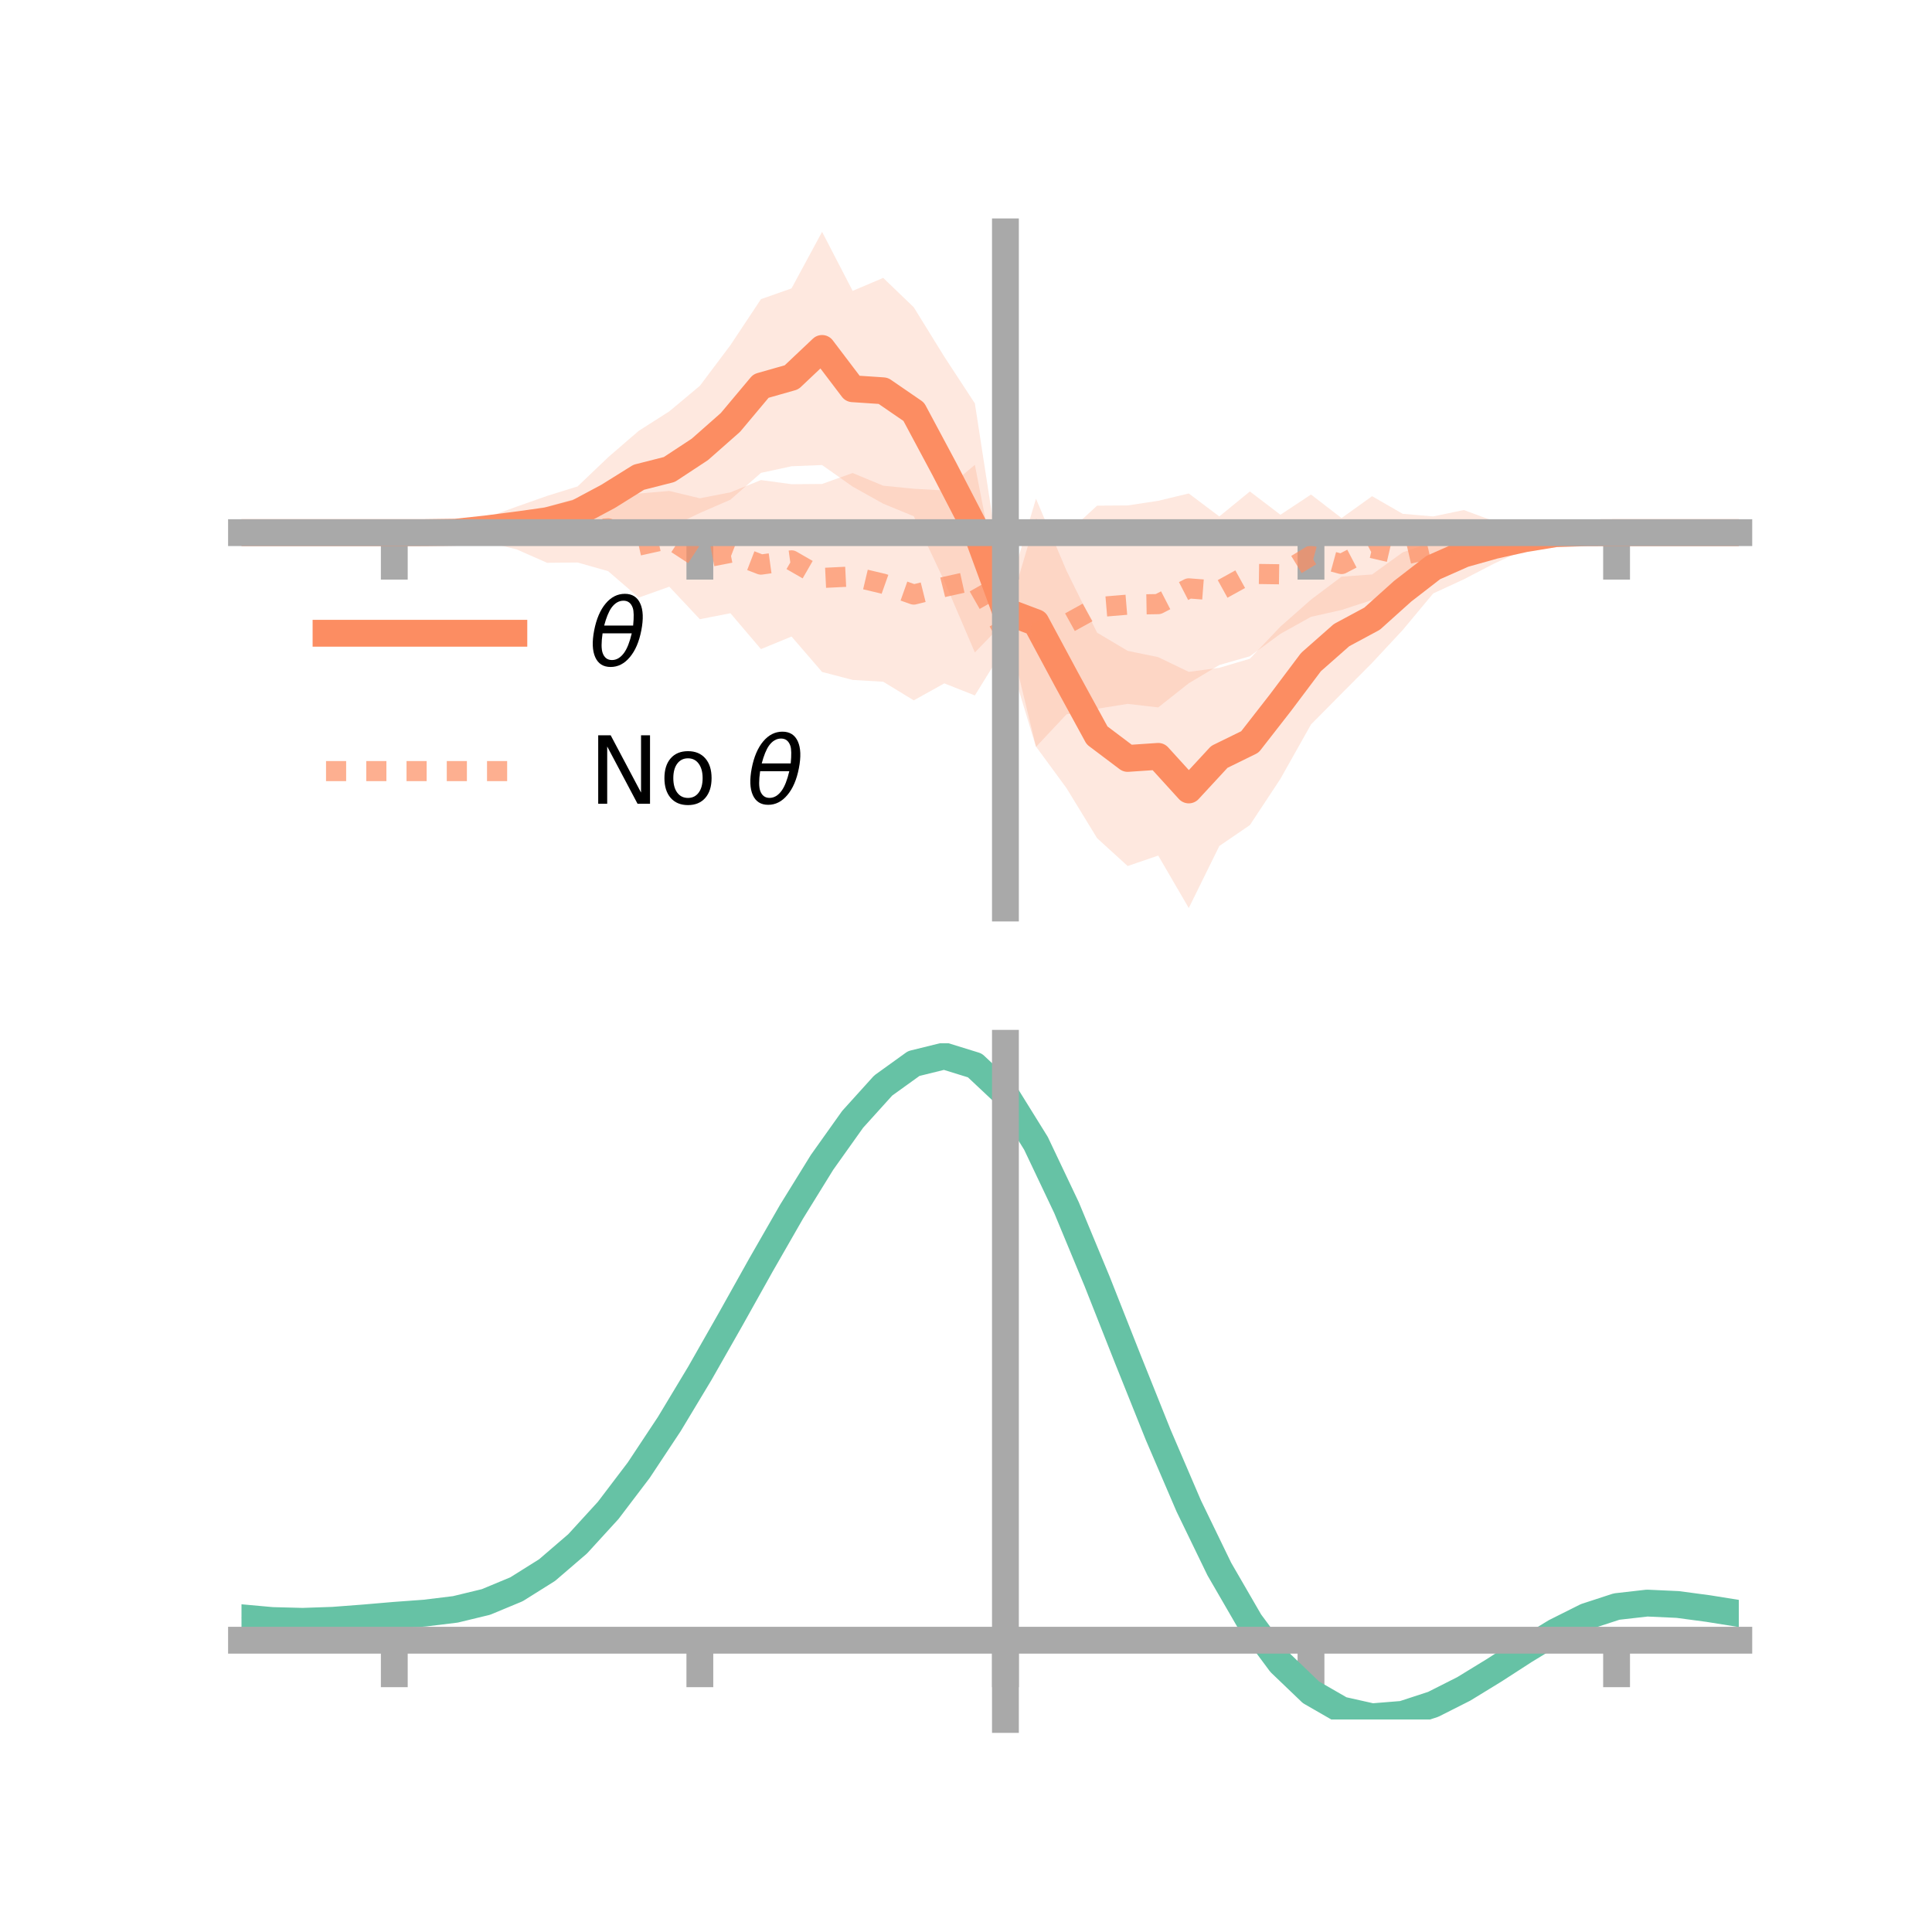 <?xml version="1.0" encoding="utf-8" standalone="no"?>
<!DOCTYPE svg PUBLIC "-//W3C//DTD SVG 1.1//EN"
  "http://www.w3.org/Graphics/SVG/1.1/DTD/svg11.dtd">
<!-- Created with matplotlib (https://matplotlib.org/) -->
<svg height="144pt" version="1.1" viewBox="0 0 144 144" width="144pt" xmlns="http://www.w3.org/2000/svg" xmlns:xlink="http://www.w3.org/1999/xlink">
 <defs>
  <style type="text/css">*{stroke-linecap:butt;stroke-linejoin:round;}</style>
 </defs>
 <g id="figure_1">
  <g id="patch_1">
   <path d="M 0 144 
L 144 144 
L 144 0 
L 0 0 
z
" style="fill:none;"/>
  </g>
  <g id="axes_1">
   <g id="patch_2">
    <path d="M 18 67.68 
L 129.6 67.68 
L 129.6 17.28 
L 18 17.28 
z
" style="fill:none;"/>
   </g>
   <g id="PolyCollection_1">
    <path clip-path="url(#p2c4c4673fb)" d="M 18 39.7 
L 18 39.7 
L 20.278 39.7 
L 22.555 39.7 
L 24.833 39.7 
L 27.11 39.7 
L 29.388 39.7 
L 31.665 39.51 
L 33.943 39.235 
L 36.22 38.592 
L 38.498 37.767 
L 40.776 36.963 
L 43.053 36.253 
L 45.331 34.078 
L 47.608 32.112 
L 49.886 30.66 
L 52.163 28.758 
L 54.441 25.727 
L 56.718 22.297 
L 58.996 21.495 
L 61.273 17.28 
L 63.551 21.679 
L 65.829 20.713 
L 68.106 22.901 
L 70.384 26.587 
L 72.661 30.068 
L 74.939 44.824 
L 77.216 37.171 
L 79.494 42.545 
L 81.771 47.155 
L 84.049 48.51 
L 86.327 48.98 
L 88.604 50.077 
L 90.882 49.773 
L 93.159 49.098 
L 95.437 46.702 
L 97.714 44.694 
L 99.992 42.98 
L 102.269 42.817 
L 104.547 41.17 
L 106.824 40.378 
L 109.102 39.411 
L 111.38 39.315 
L 113.657 39.351 
L 115.935 39.338 
L 118.212 39.517 
L 120.49 39.7 
L 122.767 39.7 
L 125.045 39.7 
L 127.322 39.7 
L 129.6 39.7 
L 129.6 39.7 
L 129.6 39.7 
L 127.322 39.7 
L 125.045 39.7 
L 122.767 39.7 
L 120.49 39.701 
L 118.212 39.903 
L 115.935 40.217 
L 113.657 40.954 
L 111.38 41.996 
L 109.102 43.179 
L 106.824 44.231 
L 104.547 46.961 
L 102.269 49.408 
L 99.992 51.695 
L 97.714 53.998 
L 95.437 58.048 
L 93.159 61.498 
L 90.882 63.055 
L 88.604 67.68 
L 86.327 63.77 
L 84.049 64.548 
L 81.771 62.472 
L 79.494 58.748 
L 77.216 55.642 
L 74.939 46.274 
L 72.661 48.632 
L 70.384 43.311 
L 68.106 38.478 
L 65.829 37.542 
L 63.551 36.269 
L 61.273 34.661 
L 58.996 34.752 
L 56.718 35.246 
L 54.441 37.246 
L 52.163 38.234 
L 49.886 39.328 
L 47.608 39.034 
L 45.331 39.908 
L 43.053 40.169 
L 40.776 40.667 
L 38.498 40.494 
L 36.22 40.255 
L 33.943 40.1 
L 31.665 39.886 
L 29.388 39.7 
L 27.11 39.7 
L 24.833 39.7 
L 22.555 39.7 
L 20.278 39.7 
L 18 39.7 
z
" style="fill:#fc8d62;fill-opacity:0.2;"/>
   </g>
   <g id="PolyCollection_2">
    <path clip-path="url(#p2c4c4673fb)" d="M 18 39.7 
L 18 39.7 
L 20.278 39.7 
L 22.555 39.7 
L 24.833 39.7 
L 27.11 39.7 
L 29.388 39.699 
L 31.665 39.534 
L 33.943 39.207 
L 36.22 38.664 
L 38.498 38.169 
L 40.776 37.769 
L 43.053 37.128 
L 45.331 36.186 
L 47.608 36.787 
L 49.886 36.591 
L 52.163 37.139 
L 54.441 36.697 
L 56.718 35.78 
L 58.996 36.089 
L 61.273 36.071 
L 63.551 35.256 
L 65.829 36.201 
L 68.106 36.429 
L 70.384 36.556 
L 72.661 34.646 
L 74.939 46.341 
L 77.216 38.655 
L 79.494 39.788 
L 81.771 37.688 
L 84.049 37.672 
L 86.327 37.327 
L 88.604 36.781 
L 90.882 38.494 
L 93.159 36.63 
L 95.437 38.367 
L 97.714 36.859 
L 99.992 38.615 
L 102.269 36.983 
L 104.547 38.297 
L 106.824 38.491 
L 109.102 38.014 
L 111.38 38.854 
L 113.657 39.121 
L 115.935 39.461 
L 118.212 39.533 
L 120.49 39.698 
L 122.767 39.7 
L 125.045 39.7 
L 127.322 39.7 
L 129.6 39.7 
L 129.6 39.7 
L 129.6 39.7 
L 127.322 39.7 
L 125.045 39.7 
L 122.767 39.7 
L 120.49 39.703 
L 118.212 39.871 
L 115.935 40.227 
L 113.657 40.818 
L 111.38 41.496 
L 109.102 42.212 
L 106.824 43.218 
L 104.547 44.468 
L 102.269 44.72 
L 99.992 45.463 
L 97.714 45.975 
L 95.437 47.241 
L 93.159 48.914 
L 90.882 49.566 
L 88.604 50.927 
L 86.327 52.727 
L 84.049 52.463 
L 81.771 52.827 
L 79.494 53.242 
L 77.216 55.67 
L 74.939 48.147 
L 72.661 51.836 
L 70.384 50.934 
L 68.106 52.201 
L 65.829 50.812 
L 63.551 50.678 
L 61.273 50.083 
L 58.996 47.443 
L 56.718 48.381 
L 54.441 45.707 
L 52.163 46.152 
L 49.886 43.729 
L 47.608 44.541 
L 45.331 42.572 
L 43.053 41.926 
L 40.776 41.948 
L 38.498 40.944 
L 36.22 40.384 
L 33.943 40.01 
L 31.665 39.87 
L 29.388 39.701 
L 27.11 39.7 
L 24.833 39.7 
L 22.555 39.7 
L 20.278 39.7 
L 18 39.7 
z
" style="fill:#fc8d62;fill-opacity:0.2;"/>
   </g>
   <g id="matplotlib.axis_1">
    <g id="xtick_1">
     <g id="line2d_1">
      <defs>
       <path d="M 0 0 
L 0 3.5 
" id="mb19102ddd2" style="stroke:#a9a9a9;stroke-width:2;"/>
      </defs>
      <g>
       <use style="fill:#a9a9a9;stroke:#a9a9a9;stroke-width:2;" x="29.388" xlink:href="#mb19102ddd2" y="39.7"/>
      </g>
     </g>
    </g>
    <g id="xtick_2">
     <g id="line2d_2">
      <g>
       <use style="fill:#a9a9a9;stroke:#a9a9a9;stroke-width:2;" x="52.163" xlink:href="#mb19102ddd2" y="39.7"/>
      </g>
     </g>
    </g>
    <g id="xtick_3">
     <g id="line2d_3">
      <g>
       <use style="fill:#a9a9a9;stroke:#a9a9a9;stroke-width:2;" x="74.939" xlink:href="#mb19102ddd2" y="39.7"/>
      </g>
     </g>
    </g>
    <g id="xtick_4">
     <g id="line2d_4">
      <g>
       <use style="fill:#a9a9a9;stroke:#a9a9a9;stroke-width:2;" x="97.714" xlink:href="#mb19102ddd2" y="39.7"/>
      </g>
     </g>
    </g>
    <g id="xtick_5">
     <g id="line2d_5">
      <g>
       <use style="fill:#a9a9a9;stroke:#a9a9a9;stroke-width:2;" x="120.49" xlink:href="#mb19102ddd2" y="39.7"/>
      </g>
     </g>
    </g>
   </g>
   <g id="matplotlib.axis_2"/>
   <g id="line2d_6">
    <path clip-path="url(#p2c4c4673fb)" d="M 18 39.7 
L 20.278 39.7 
L 22.555 39.7 
L 24.833 39.7 
L 27.11 39.7 
L 29.388 39.7 
L 31.665 39.698 
L 33.943 39.668 
L 36.22 39.423 
L 38.498 39.13 
L 40.776 38.815 
L 43.053 38.211 
L 45.331 36.993 
L 47.608 35.573 
L 49.886 34.994 
L 52.163 33.496 
L 54.441 31.487 
L 56.718 28.771 
L 58.996 28.123 
L 61.273 25.971 
L 63.551 28.974 
L 65.829 29.127 
L 68.106 30.69 
L 70.384 34.949 
L 72.661 39.35 
L 74.939 45.549 
L 77.216 46.406 
L 79.494 50.647 
L 81.771 54.813 
L 84.049 56.529 
L 86.327 56.375 
L 88.604 58.878 
L 90.882 56.414 
L 93.159 55.298 
L 95.437 52.375 
L 97.714 49.346 
L 99.992 47.338 
L 102.269 46.113 
L 104.547 44.066 
L 106.824 42.304 
L 109.102 41.295 
L 111.38 40.656 
L 113.657 40.152 
L 115.935 39.778 
L 118.212 39.71 
L 120.49 39.7 
L 122.767 39.7 
L 125.045 39.7 
L 127.322 39.7 
L 129.6 39.7 
" style="fill:none;stroke:#fc8d62;stroke-linecap:square;stroke-width:2;"/>
   </g>
   <g id="line2d_7">
    <path clip-path="url(#p2c4c4673fb)" d="M 18 39.7 
L 20.278 39.7 
L 22.555 39.7 
L 24.833 39.7 
L 27.11 39.7 
L 29.388 39.7 
L 31.665 39.702 
L 33.943 39.608 
L 36.22 39.524 
L 38.498 39.557 
L 40.776 39.859 
L 43.053 39.527 
L 45.331 39.379 
L 47.608 40.664 
L 49.886 40.16 
L 52.163 41.646 
L 54.441 41.202 
L 56.718 42.081 
L 58.996 41.766 
L 61.273 43.077 
L 63.551 42.967 
L 65.829 43.507 
L 68.106 44.315 
L 70.384 43.745 
L 72.661 43.241 
L 74.939 47.244 
L 77.216 47.162 
L 79.494 46.515 
L 81.771 45.257 
L 84.049 45.067 
L 86.327 45.027 
L 88.604 43.854 
L 90.882 44.03 
L 93.159 42.772 
L 95.437 42.804 
L 97.714 41.417 
L 99.992 42.039 
L 102.269 40.851 
L 104.547 41.382 
L 106.824 40.855 
L 109.102 40.113 
L 111.38 40.175 
L 113.657 39.97 
L 115.935 39.844 
L 118.212 39.702 
L 120.49 39.701 
L 122.767 39.7 
L 125.045 39.7 
L 127.322 39.7 
L 129.6 39.7 
" style="fill:none;stroke:#fc8d62;stroke-dasharray:1.5,1.5;stroke-dashoffset:0;stroke-opacity:0.7;stroke-width:1.5;"/>
   </g>
   <g id="patch_3">
    <path d="M 74.939 67.68 
L 74.939 17.28 
" style="fill:none;stroke:#a9a9a9;stroke-linecap:square;stroke-linejoin:miter;stroke-width:2;"/>
   </g>
   <g id="patch_4">
    <path d="M 129.6 67.68 
L 129.6 17.28 
" style="fill:none;"/>
   </g>
   <g id="patch_5">
    <path d="M 18 39.7 
L 129.6 39.7 
" style="fill:none;stroke:#a9a9a9;stroke-linecap:square;stroke-linejoin:miter;stroke-width:2;"/>
   </g>
   <g id="patch_6">
    <path d="M 18 17.28 
L 129.6 17.28 
" style="fill:none;"/>
   </g>
   <g id="legend_1">
    <g id="line2d_8">
     <path d="M 24.3 47.2 
L 38.3 47.2 
" style="fill:none;stroke:#fc8d62;stroke-linecap:square;stroke-width:2;"/>
    </g>
    <g id="line2d_9"/>
    <g id="text_1">
     <!-- $\theta$ -->
     <g transform="translate(43.9 49.65)scale(0.07 -0.07)">
      <defs>
       <path d="M 45.516 34.672 
L 14.453 34.672 
Q 12.359 20.062 14.5 13.875 
Q 17.188 6.25 24.469 6.25 
Q 31.781 6.25 37.359 13.922 
Q 42.234 20.656 45.516 34.672 
z
M 47.016 42.969 
Q 48.344 56.844 46.625 61.719 
Q 43.953 69.438 36.766 69.438 
Q 29.297 69.438 23.828 61.812 
Q 19.531 55.672 16.156 42.969 
z
M 38.188 76.766 
Q 49.906 76.766 54.594 66.406 
Q 59.281 56.109 55.719 37.844 
Q 52.203 19.625 43.453 9.281 
Q 34.766 -1.125 23.047 -1.125 
Q 11.281 -1.125 6.641 9.281 
Q 2 19.625 5.516 37.844 
Q 9.078 56.109 17.719 66.406 
Q 26.422 76.766 38.188 76.766 
z
" id="DejaVuSans-Oblique-952"/>
      </defs>
      <use transform="translate(0 0.234)" xlink:href="#DejaVuSans-Oblique-952"/>
     </g>
    </g>
    <g id="line2d_10">
     <path d="M 24.3 57.474 
L 38.3 57.474 
" style="fill:none;stroke:#fc8d62;stroke-dasharray:1.5,1.5;stroke-dashoffset:0;stroke-opacity:0.7;stroke-width:1.5;"/>
    </g>
    <g id="line2d_11"/>
    <g id="text_2">
     <!-- No $\theta$ -->
     <g transform="translate(43.9 59.924)scale(0.07 -0.07)">
      <defs>
       <path d="M 9.812 72.906 
L 23.094 72.906 
L 55.422 11.922 
L 55.422 72.906 
L 64.984 72.906 
L 64.984 0 
L 51.703 0 
L 19.391 60.984 
L 19.391 0 
L 9.812 0 
z
" id="DejaVuSans-78"/>
       <path d="M 30.609 48.391 
Q 23.391 48.391 19.188 42.75 
Q 14.984 37.109 14.984 27.297 
Q 14.984 17.484 19.156 11.844 
Q 23.344 6.203 30.609 6.203 
Q 37.797 6.203 41.984 11.859 
Q 46.188 17.531 46.188 27.297 
Q 46.188 37.016 41.984 42.703 
Q 37.797 48.391 30.609 48.391 
z
M 30.609 56 
Q 42.328 56 49.016 48.375 
Q 55.719 40.766 55.719 27.297 
Q 55.719 13.875 49.016 6.219 
Q 42.328 -1.422 30.609 -1.422 
Q 18.844 -1.422 12.172 6.219 
Q 5.516 13.875 5.516 27.297 
Q 5.516 40.766 12.172 48.375 
Q 18.844 56 30.609 56 
z
" id="DejaVuSans-111"/>
       <path id="DejaVuSans-32"/>
      </defs>
      <use transform="translate(0 0.234)" xlink:href="#DejaVuSans-78"/>
      <use transform="translate(74.805 0.234)" xlink:href="#DejaVuSans-111"/>
      <use transform="translate(135.986 0.234)" xlink:href="#DejaVuSans-32"/>
      <use transform="translate(167.773 0.234)" xlink:href="#DejaVuSans-Oblique-952"/>
     </g>
    </g>
   </g>
  </g>
  <g id="axes_2">
   <g id="patch_7">
    <path d="M 18 128.16 
L 129.6 128.16 
L 129.6 77.76 
L 18 77.76 
z
" style="fill:none;"/>
   </g>
   <g id="PolyCollection_3">
    <path clip-path="url(#p298ced6eaa)" d="M 18 120.617 
L 18 120.539 
L 20.278 120.753 
L 22.555 120.813 
L 24.833 120.726 
L 27.11 120.543 
L 29.388 120.341 
L 31.665 120.168 
L 33.943 119.884 
L 36.22 119.328 
L 38.498 118.372 
L 40.776 116.923 
L 43.053 114.93 
L 45.331 112.383 
L 47.608 109.315 
L 49.886 105.793 
L 52.163 101.92 
L 54.441 97.823 
L 56.718 93.659 
L 58.996 89.6 
L 61.273 85.838 
L 63.551 82.57 
L 65.829 80 
L 68.106 78.331 
L 70.384 77.76 
L 72.661 78.477 
L 74.939 80.65 
L 77.216 84.372 
L 79.494 89.241 
L 81.771 94.81 
L 84.049 100.662 
L 86.327 106.435 
L 88.604 111.826 
L 90.882 116.602 
L 93.159 120.597 
L 95.437 123.714 
L 97.714 125.92 
L 99.992 127.242 
L 102.269 127.757 
L 104.547 127.579 
L 106.824 126.847 
L 109.102 125.714 
L 111.38 124.342 
L 113.657 122.895 
L 115.935 121.532 
L 118.212 120.404 
L 120.49 119.662 
L 122.767 119.406 
L 125.045 119.515 
L 127.322 119.829 
L 129.6 120.207 
L 129.6 120.31 
L 129.6 120.31 
L 127.322 119.958 
L 125.045 119.663 
L 122.767 119.565 
L 120.49 119.825 
L 118.212 120.573 
L 115.935 121.725 
L 113.657 123.131 
L 111.38 124.628 
L 109.102 126.046 
L 106.824 127.215 
L 104.547 127.971 
L 102.269 128.16 
L 99.992 127.653 
L 97.714 126.352 
L 95.437 124.195 
L 93.159 121.167 
L 90.882 117.298 
L 88.604 112.678 
L 86.327 107.461 
L 84.049 101.87 
L 81.771 96.196 
L 79.494 90.791 
L 77.216 86.064 
L 74.939 82.451 
L 72.661 80.345 
L 70.384 79.654 
L 68.106 80.207 
L 65.829 81.816 
L 63.551 84.288 
L 61.273 87.425 
L 58.996 91.029 
L 56.718 94.91 
L 54.441 98.887 
L 52.163 102.794 
L 49.886 106.486 
L 47.608 109.843 
L 45.331 112.77 
L 43.053 115.208 
L 40.776 117.128 
L 38.498 118.537 
L 36.22 119.475 
L 33.943 120.021 
L 31.665 120.295 
L 29.388 120.456 
L 27.11 120.642 
L 24.833 120.805 
L 22.555 120.875 
L 20.278 120.814 
L 18 120.617 
z
" style="fill:#66c2a5;fill-opacity:0.2;"/>
   </g>
   <g id="matplotlib.axis_3">
    <g id="xtick_6">
     <g id="line2d_12">
      <g>
       <use style="fill:#a9a9a9;stroke:#a9a9a9;stroke-width:2;" x="29.388" xlink:href="#mb19102ddd2" y="122.253"/>
      </g>
     </g>
    </g>
    <g id="xtick_7">
     <g id="line2d_13">
      <g>
       <use style="fill:#a9a9a9;stroke:#a9a9a9;stroke-width:2;" x="52.163" xlink:href="#mb19102ddd2" y="122.253"/>
      </g>
     </g>
    </g>
    <g id="xtick_8">
     <g id="line2d_14">
      <g>
       <use style="fill:#a9a9a9;stroke:#a9a9a9;stroke-width:2;" x="74.939" xlink:href="#mb19102ddd2" y="122.253"/>
      </g>
     </g>
    </g>
    <g id="xtick_9">
     <g id="line2d_15">
      <g>
       <use style="fill:#a9a9a9;stroke:#a9a9a9;stroke-width:2;" x="97.714" xlink:href="#mb19102ddd2" y="122.253"/>
      </g>
     </g>
    </g>
    <g id="xtick_10">
     <g id="line2d_16">
      <g>
       <use style="fill:#a9a9a9;stroke:#a9a9a9;stroke-width:2;" x="120.49" xlink:href="#mb19102ddd2" y="122.253"/>
      </g>
     </g>
    </g>
   </g>
   <g id="matplotlib.axis_4"/>
   <g id="line2d_17">
    <path clip-path="url(#p298ced6eaa)" d="M 18 120.578 
L 20.278 120.784 
L 22.555 120.844 
L 24.833 120.766 
L 27.11 120.593 
L 29.388 120.398 
L 31.665 120.231 
L 33.943 119.953 
L 36.22 119.402 
L 38.498 118.455 
L 40.776 117.026 
L 43.053 115.069 
L 45.331 112.577 
L 47.608 109.579 
L 49.886 106.14 
L 52.163 102.357 
L 54.441 98.355 
L 56.718 94.284 
L 58.996 90.315 
L 61.273 86.631 
L 63.551 83.429 
L 65.829 80.908 
L 68.106 79.269 
L 70.384 78.707 
L 72.661 79.411 
L 74.939 81.551 
L 77.216 85.218 
L 79.494 90.016 
L 81.771 95.503 
L 84.049 101.266 
L 86.327 106.948 
L 88.604 112.252 
L 90.882 116.95 
L 93.159 120.882 
L 95.437 123.955 
L 97.714 126.136 
L 99.992 127.448 
L 102.269 127.959 
L 104.547 127.775 
L 106.824 127.031 
L 109.102 125.88 
L 111.38 124.485 
L 113.657 123.013 
L 115.935 121.628 
L 118.212 120.488 
L 120.49 119.744 
L 122.767 119.485 
L 125.045 119.589 
L 127.322 119.893 
L 129.6 120.258 
" style="fill:none;stroke:#66c2a5;stroke-linecap:square;stroke-width:2;"/>
   </g>
   <g id="patch_8">
    <path d="M 74.939 128.16 
L 74.939 77.76 
" style="fill:none;stroke:#a9a9a9;stroke-linecap:square;stroke-linejoin:miter;stroke-width:2;"/>
   </g>
   <g id="patch_9">
    <path d="M 129.6 128.16 
L 129.6 77.76 
" style="fill:none;"/>
   </g>
   <g id="patch_10">
    <path d="M 18 122.253 
L 129.6 122.253 
" style="fill:none;stroke:#a9a9a9;stroke-linecap:square;stroke-linejoin:miter;stroke-width:2;"/>
   </g>
   <g id="patch_11">
    <path d="M 18 77.76 
L 129.6 77.76 
" style="fill:none;"/>
   </g>
  </g>
 </g>
 <defs>
  <clipPath id="p2c4c4673fb">
   <rect height="50.4" width="111.6" x="18" y="17.28"/>
  </clipPath>
  <clipPath id="p298ced6eaa">
   <rect height="50.4" width="111.6" x="18" y="77.76"/>
  </clipPath>
 </defs>
</svg>
